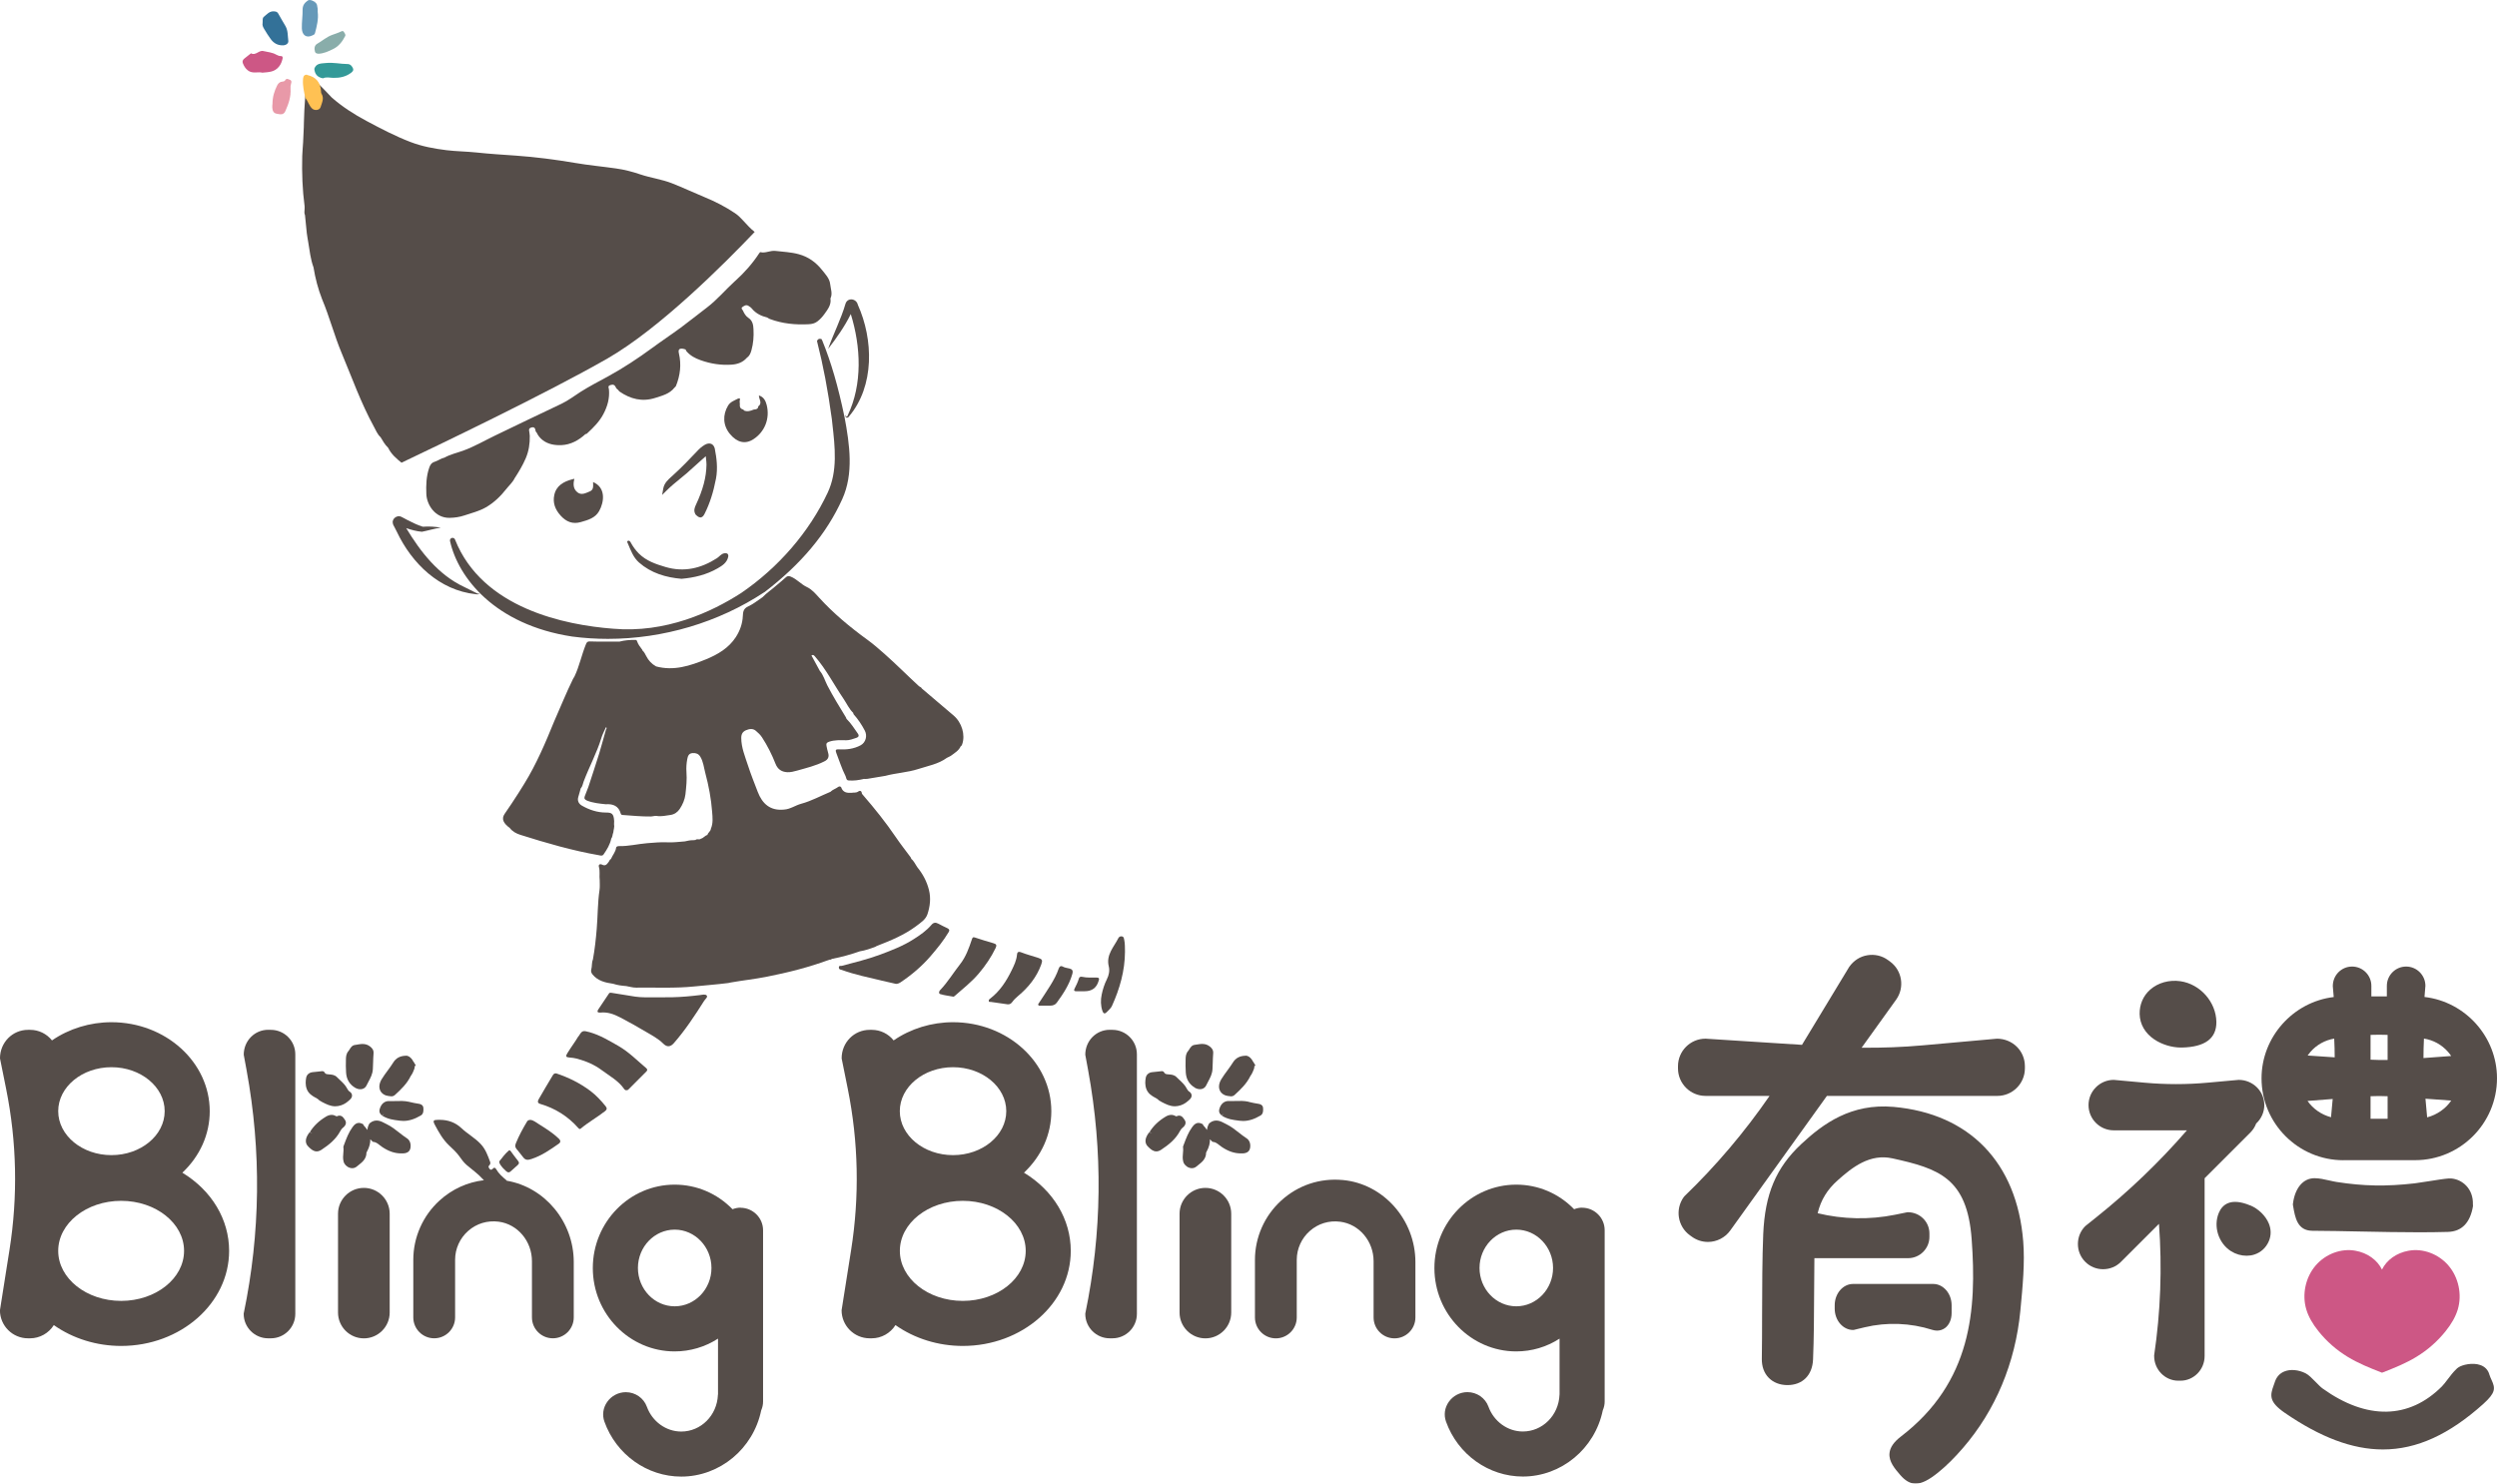 <?xml version="1.0" encoding="UTF-8"?><svg xmlns="http://www.w3.org/2000/svg" viewBox="0 0 461.1 274"><defs><style>.cls-1{fill:#004d7e;}.cls-2{fill:#00807e;}.cls-3{fill:#ffb128;}.cls-4{fill:#6b9995;}.cls-5{fill:#c02d67;}.cls-6{fill:#e28092;}.cls-7{fill:#4080a7;}.cls-8{fill:#2b201c;}.cls-9{isolation:isolate;}.cls-10{mix-blend-mode:multiply;opacity:.8;}</style></defs><g class="cls-9"><g id="_圖層_2"><g id="_圖層_1-2"><g class="cls-10"><g><path class="cls-8" d="M67.19,219.39c-2.63,0-4.77,2.14-4.77,4.77v18.25c0,2.63,2.14,4.77,4.77,4.77s4.77-2.14,4.77-4.77v-18.25c0-2.63-2.14-4.77-4.77-4.77Z"/><path class="cls-8" d="M50.03,190.19h-.51c-2.49,0-4.51,2.03-4.51,4.61l.53,2.88c2.74,14.92,2.56,30.02-.53,44.88,0,.03-.01,.07-.01,.1,0,2.49,2.03,4.51,4.51,4.51h.51c2.49,0,4.51-2.03,4.51-4.51v-47.95c0-2.49-2.03-4.51-4.51-4.51Z"/><path class="cls-8" d="M93.58,218.08c-.03-.06-.07-.12-.15-.18-.67-.57-1.34-1.15-1.78-1.93-.18-.32-.39-.41-.65-.12-.19,.22-.41,.26-.56,.06-.14-.17-.36-.43-.09-.68,.21-.19,.23-.44,.16-.64-.43-1.17-.84-2.34-1.74-3.3-1.07-1.14-2.45-1.88-3.58-2.95-1.08-1.02-2.43-1.51-3.94-1.52-.12,0-.23,0-.35,0-.89,0-1.01,.16-.59,.94,.72,1.36,1.47,2.7,2.61,3.78,.66,.62,1.33,1.23,1.87,1.97,.41,.58,.84,1.18,1.37,1.64,1,.86,2.08,1.61,2.97,2.59,.07,.08,.16,.15,.23,.23-3.03,.36-5.87,1.64-8.19,3.75-3.08,2.8-4.85,6.79-4.85,10.95v10.64c0,2.13,1.73,3.86,3.86,3.86s3.86-1.73,3.86-3.86v-10.64c0-2.04,.88-3.98,2.41-5.33,1.55-1.37,3.55-1.97,5.62-1.71,3.51,.45,6.16,3.59,6.16,7.3v10.38c0,2.13,1.73,3.86,3.86,3.86s3.86-1.73,3.86-3.86v-10.23c0-7.43-5.35-13.82-12.36-15.01Z"/><path class="cls-8" d="M136.75,223.04c-.5,0-.99,.1-1.48,.29-2.86-2.93-6.64-4.54-10.69-4.54-8.33,0-15.11,6.91-15.11,15.4s6.78,15.4,15.11,15.4c2.85,0,5.6-.81,8.01-2.36v10.27s-.01,.07-.02,.11c-.15,3.8-3.13,6.78-6.77,6.78-2.81,0-5.36-1.85-6.35-4.59-.58-1.6-2.14-2.68-3.88-2.68-1.37,0-2.65,.67-3.44,1.79-.77,1.09-.96,2.43-.51,3.67,2.17,6.06,7.87,10.13,14.18,10.13,7.1,0,13.3-5.14,14.76-12.22,.23-.53,.35-1.08,.35-1.64v-31.63c0-2.29-1.87-4.16-4.16-4.16Zm-12.16,18.22c-3.74,0-6.79-3.18-6.79-7.08s3.05-7.08,6.79-7.08,6.79,3.18,6.79,7.08-3.05,7.08-6.79,7.08Z"/><path class="cls-8" d="M33.68,216.58c3.26-3.08,5.05-7.08,5.05-11.35,0-9.07-8.14-16.44-18.15-16.44-3.95,0-7.83,1.19-10.98,3.36-.98-1.23-2.45-1.95-4.03-1.95h-.4c-2.85,0-5.18,2.32-5.17,5.28l1.13,5.6c1.98,9.85,2.19,19.87,.62,29.78l-1.76,11.13c0,2.85,2.32,5.18,5.18,5.18h.4c1.77,0,3.43-.94,4.37-2.44,3.53,2.49,7.92,3.85,12.43,3.85,11,0,19.94-7.88,19.94-17.56,0-5.8-3.21-11.15-8.64-14.44Zm-13.1-19.48c5.42,0,9.83,3.64,9.83,8.12s-4.41,8.12-9.83,8.12-9.83-3.64-9.83-8.12,4.41-8.12,9.83-8.12Zm1.79,43.16c-6.41,0-11.62-4.15-11.62-9.24s5.21-9.24,11.62-9.24,11.62,4.15,11.62,9.24-5.21,9.24-11.62,9.24Z"/><path class="cls-8" d="M222.59,219.39c-2.63,0-4.77,2.14-4.77,4.77v18.25c0,2.63,2.14,4.77,4.77,4.77s4.77-2.14,4.77-4.77v-18.25c0-2.63-2.14-4.77-4.77-4.77Z"/><path class="cls-8" d="M205.43,190.19h-.51c-2.49,0-4.51,2.03-4.51,4.61l.53,2.88c2.74,14.92,2.56,30.02-.52,44.88,0,.03-.01,.07-.01,.1,0,2.49,2.03,4.51,4.51,4.51h.51c2.49,0,4.51-2.03,4.51-4.51v-47.95c0-2.49-2.03-4.51-4.51-4.51Z"/><path class="cls-8" d="M247.97,217.94c-4.22-.4-8.26,.95-11.38,3.79-3.08,2.8-4.85,6.79-4.85,10.95v10.64c0,2.13,1.73,3.86,3.86,3.86s3.86-1.73,3.86-3.86v-10.64c0-2.04,.88-3.98,2.41-5.33,1.55-1.37,3.54-1.98,5.62-1.71,3.51,.45,6.16,3.59,6.16,7.3v10.38c0,2.13,1.73,3.86,3.86,3.86s3.86-1.73,3.86-3.86v-10.23c0-7.79-5.88-14.45-13.38-15.15Z"/><path class="cls-8" d="M292.16,223.04c-.5,0-1,.1-1.48,.29-2.86-2.93-6.64-4.54-10.69-4.54-8.33,0-15.11,6.91-15.11,15.4s6.78,15.4,15.11,15.4c2.85,0,5.6-.81,8-2.36v10.27s-.01,.07-.01,.1c-.15,3.8-3.13,6.78-6.77,6.78-2.81,0-5.36-1.85-6.35-4.59-.58-1.6-2.14-2.68-3.88-2.68-1.37,0-2.65,.67-3.44,1.79-.77,1.09-.96,2.43-.51,3.67,2.17,6.06,7.87,10.13,14.18,10.13,7.1,0,13.3-5.14,14.76-12.22,.23-.53,.35-1.08,.35-1.64v-31.63c0-2.29-1.87-4.16-4.16-4.16Zm-12.16,18.22c-3.74,0-6.79-3.18-6.79-7.08s3.05-7.08,6.79-7.08,6.79,3.18,6.79,7.08-3.05,7.08-6.79,7.08Z"/><path class="cls-8" d="M189.09,216.58c3.26-3.08,5.05-7.08,5.05-11.35,0-9.07-8.14-16.44-18.15-16.44-3.95,0-7.83,1.19-10.97,3.36-.98-1.23-2.45-1.95-4.03-1.95h-.4c-2.85,0-5.18,2.32-5.17,5.28l1.13,5.6c1.98,9.84,2.19,19.87,.62,29.78l-1.76,11.13c0,2.85,2.32,5.18,5.18,5.18h.4c1.77,0,3.43-.94,4.37-2.44,3.53,2.49,7.92,3.85,12.43,3.85,11,0,19.94-7.88,19.94-17.56,0-5.8-3.21-11.15-8.64-14.44Zm-13.1-19.48c5.42,0,9.83,3.64,9.83,8.12s-4.41,8.12-9.83,8.12-9.83-3.64-9.83-8.12,4.41-8.12,9.83-8.12Zm1.8,43.16c-6.41,0-11.62-4.15-11.62-9.24s5.21-9.24,11.62-9.24,11.62,4.15,11.62,9.24-5.21,9.24-11.62,9.24Z"/><path class="cls-8" d="M368.75,191.84s-.04,0-.06,0l-13.6,1.22c-3.68,.33-7.48,.48-11.32,.44l6.37-8.87c1.63-2.27,1.11-5.44-1.16-7.07l-.36-.26c-1.09-.79-2.44-1.1-3.77-.88-1.36,.22-2.52,.96-3.37,2.15l-8.72,14.4-17.81-1.14c-2.81,0-5.09,2.28-5.09,5.09v.39c0,2.81,2.28,5.09,5.09,5.09h11.82c-4.61,6.69-9.87,12.89-15.68,18.49l-.17,.2c-1.63,2.27-1.11,5.44,1.16,7.07l.36,.26c.87,.62,1.89,.95,2.95,.95,1.63,0,3.17-.79,4.12-2.11l17.85-24.86h31.47c2.81,0,5.09-2.28,5.09-5.09v-.39c0-2.85-2.28-5.09-5.19-5.09Z"/><path class="cls-8" d="M356.82,245.61c.3,.09,.59,.14,.88,.14,.53,0,1.03-.16,1.46-.47,.78-.57,1.23-1.59,1.23-2.79v-1.42c0-2.17-1.53-3.94-3.4-3.94h-14.79c-1.88,0-3.4,1.77-3.4,3.94v.62c0,2.17,1.53,3.94,3.4,3.94,.04,0,.08,0,.12-.01l1.99-.48c4.13-.99,8.46-.82,12.53,.47Z"/><path class="cls-8" d="M349.67,204.43c-7.81-.69-13.01,3.09-17.06,6.88-4.66,4.37-6.69,9.19-7.01,16.64-.18,4.31-.2,9.79-.21,15.09,0,2.8-.01,5.52-.05,7.92-.02,1.42,.42,2.64,1.28,3.51,.84,.86,2.05,1.33,3.4,1.34h.05c2.79,0,4.6-1.81,4.73-4.72,.16-3.76,.18-8.17,.2-12.43,0-2.14,.02-4.27,.05-6.29h17.3c2.17,0,3.94-1.77,3.94-3.94v-.62c0-2.17-1.76-3.93-4.02-3.93h-.02l-2.36,.48c-4.67,.94-9.58,.84-14.24-.29,.6-2.45,1.75-4.34,3.69-6.07,2.73-2.45,5.98-4.98,10.13-4.06,8.53,1.88,13.8,3.61,14.62,14.92,.95,13,.02,26.41-13.05,36.44-1.32,1.01-2.02,2.02-2.12,3.08-.16,1.55,.98,2.87,1.98,4.03,.92,1.06,1.82,1.6,2.84,1.6,1.15,0,2.47-.68,4.18-2.07,1.49-1.2,3.02-2.72,4.57-4.52,6.01-6.96,9.67-15.72,10.59-25.32,.44-4.57,.85-8.9,.53-12.85-1.17-14.52-9.9-23.57-23.94-24.82Z"/><path class="cls-8" d="M456.66,222.75c.02-.12,0-.22-.01-.28,.11-2.94-1.99-4.68-4.03-4.82h-.24s-.22,0-.22,0c-.69,.04-2.27,.29-3.79,.53-1.01,.16-1.96,.31-2.48,.37-5.27,.6-9.43,.52-14.38-.25-.41-.06-.86-.17-1.33-.27-.92-.21-1.88-.43-2.77-.43h-.01c-2.07,0-3.59,1.77-3.97,4.64-.02,.11-.03,.22-.01,.33l.03,.16c.36,2.14,.78,4.56,3.54,4.58,2.94,.01,6.05,.08,9.07,.14,3.52,.07,7.12,.14,10.65,.14,1.8,0,3.58-.02,5.32-.07,2.56-.07,4.12-1.68,4.64-4.77Zm-32.74-.31h0s0,0,0,0h0Z"/><path class="cls-8" d="M416.62,207.51c.96-.89,1.51-2.12,1.51-3.41,0-2.57-2.1-4.66-4.73-4.66h0l-5.75,.52c-3.85,.35-7.76,.35-11.62,0l-5.7-.52c-2.57,0-4.66,2.09-4.66,4.66s2.09,4.66,4.66,4.66h13.51c-5.08,5.85-10.71,11.25-16.75,16.07l-2.02,1.62c-.88,.88-1.36,2.05-1.36,3.3s.48,2.42,1.36,3.3c.88,.88,2.05,1.36,3.29,1.36s2.42-.48,3.3-1.36l7.02-7.02c.6,8.11,.3,16.27-.89,24.29,0,.02,0,.09,0,.12,0,2.51,2,4.56,4.46,4.56h.4c2.46,0,4.46-2.05,4.46-4.56v-32.83l8.47-8.47c.45-.45,.8-.99,1.04-1.62Z"/><path class="cls-8" d="M397.85,191.99c1.39,.93,3.21,1.48,4.9,1.48,.05,0,.11,0,.16,0,4.28-.09,6.42-1.69,6.37-4.76-.07-3.67-2.99-6.96-6.64-7.49-2.06-.3-4.15,.28-5.59,1.56-1.28,1.13-1.97,2.73-1.94,4.5,.04,1.89,1.01,3.56,2.75,4.72Z"/><path class="cls-8" d="M415.53,222.63c-3.68-1.53-5.18-.1-5.8,1.37-1.05,2.52-.06,5.63,2.27,7.09,.87,.55,1.88,.83,2.86,.83,.49,0,.97-.07,1.43-.22,1.22-.39,2.18-1.28,2.69-2.5,.43-1.04,.43-2.16-.02-3.24-.58-1.41-1.92-2.72-3.42-3.34Z"/><path class="cls-8" d="M432.75,214.27h13.22c8.34,0,15.13-6.79,15.13-15.13,0-7.65-5.84-14.14-13.39-15.01l.17-2.06c0-1.96-1.6-3.56-3.56-3.56s-3.56,1.6-3.56,3.56v1.95h-2.86v-1.95c0-1.96-1.6-3.56-3.56-3.56-.95,0-1.84,.37-2.52,1.05-.67,.68-1.04,1.58-1.04,2.58l.17,2c-7.51,.9-13.33,7.39-13.33,15.01,0,8.34,6.78,15.13,15.12,15.13Zm15.45-7.92l-.31-3.43,4.76,.34c-1.03,1.51-2.63,2.62-4.44,3.1Zm-.6-14.54c1.72,.27,3.28,1.12,4.44,2.44,.21,.24,.41,.5,.6,.78l-5.12,.38c0-1.16,.03-2.35,.09-3.6Zm-9.85-.68c1.04-.04,2.1-.04,3.15,0v4.64c-1.05,.01-2.1,0-3.15-.06v-4.58Zm0,11.33c1.05-.05,2.11-.05,3.15,0v4.16h-3.15v-4.15Zm-11.08-8.21c1.14-1.3,2.68-2.15,4.37-2.43,.06,1.23,.09,2.37,.09,3.46l-5-.34c.17-.24,.35-.47,.54-.69Zm4.09,8.72l-.31,3.37c-1.78-.48-3.31-1.54-4.34-3.01l4.64-.36Z"/><path class="cls-8" d="M459.66,253.76c-.25-.79-.81-1.36-1.63-1.65-1.46-.52-3.34-.03-3.99,.39-.09,.06-.18,.12-.26,.18h-.02s0,.01,0,.01c-.09,.07-.16,.14-.21,.21-.57,.54-1.07,1.21-1.56,1.85-.38,.5-.73,.97-1.07,1.31-6.06,6.08-13.88,6.22-22.01,.39-.37-.26-.83-.74-1.28-1.2-.67-.68-1.3-1.33-1.88-1.62-1.32-.66-2.82-.79-3.93-.33-.83,.34-1.42,.99-1.72,1.87-.07,.22-.15,.43-.22,.63-.7,1.91-.94,3.09,2.05,5.15,6.54,4.49,12.44,6.75,18.1,6.75,6.29,0,12.28-2.79,18.52-8.39,2.31-2.08,2.26-2.9,1.56-4.41-.15-.33-.32-.69-.46-1.14Z"/><path class="cls-8" d="M58.2,202.68c.3,.17,.59,.34,.77,.55l.53,.31c.74,.38,1.5,.78,2.41,.78,.34,0,.7-.06,1.1-.19,.71-.24,1.15-.62,1.62-1.05,.28-.26,.41-.54,.37-.83-.02-.2-.13-.48-.52-.7-.06-.04-.25-.25-.35-.46-.34-.68-.86-1.16-1.36-1.63-.18-.17-.36-.34-.53-.51-.43-.45-.99-.49-1.44-.52-.52-.04-.71-.07-.85-.34-.06-.11-.24-.35-.65-.24l-.44,.05c-.36,.04-.71,.08-1.07,.11-.66,.05-1.14,.44-1.25,1.03-.1,.55-.18,1.28,.1,2.07,.32,.87,1.01,1.27,1.57,1.59Z"/><path class="cls-8" d="M66.02,192.92c-.15,.03-.3,.05-.45,.07-.55,.06-.82,.5-1.01,.82-.06,.1-.12,.19-.18,.27-.47,.5-.49,1.13-.5,1.55-.03,.86-.02,1.7,.03,2.48,.08,1.24,.64,2.17,1.66,2.78,.31,.18,.64,.28,.95,.28,.15,0,.29-.02,.43-.06,.33-.1,.59-.33,.74-.65,.11-.24,.23-.47,.36-.7,.37-.69,.75-1.4,.8-2.28,.02-.42,.04-.84,.05-1.26,.02-.56,.03-1.11,.08-1.67,.05-.65-.29-.99-.61-1.25-.79-.64-1.65-.5-2.34-.39Z"/><path class="cls-8" d="M71.82,202.42l.11,.02c.09,.02,.2,.04,.33,.04,.21,0,.46-.05,.69-.27,1.03-.95,2.19-2.02,2.89-3.47,.33-.44,.51-.91,.67-1.33,.06-.17,.08-.35,.07-.53l.22-.06-.34-.59s-.06-.11-.12-.16c-.07-.13-.14-.25-.21-.36-.34-.48-.76-.76-1.16-.73-1.08,.02-1.84,.43-2.34,1.24-.31,.5-.66,.97-1.02,1.47-.38,.52-.78,1.05-1.13,1.63-.46,.76-.55,1.52-.25,2.12,.27,.55,.84,.91,1.6,1Z"/><path class="cls-8" d="M75.11,210.21c-.47-.31-.91-.65-1.38-1.02-.71-.56-1.43-1.13-2.29-1.55-.11-.05-.22-.11-.33-.17-.73-.39-1.73-.92-2.81-.05l-.13,.16c-.2,.38-.31,.75-.35,1.11-.18-.29-.39-.57-.66-.84l-.11-.23-.15-.07c-.99-.5-1.55,.27-1.82,.64-.7,.96-1.1,2.04-1.49,3.08l-.19,.51,.02,.13c.04,.32,.01,.66-.02,1.01-.05,.52-.1,1.05,.05,1.62,.14,.52,.59,.97,1.15,1.14,.15,.05,.3,.07,.45,.07,.3,0,.58-.1,.81-.29,.12-.1,.24-.19,.36-.29,.65-.51,1.46-1.14,1.45-2.3,0-.03,.05-.09,.11-.21,.43-.79,.62-1.54,.6-2.25,.1,.12,.22,.24,.35,.36l.12,.11,.16,.02c.41,.05,.73,.3,1.1,.59,.16,.13,.33,.26,.5,.37,1.19,.79,2.3,1.16,3.48,1.16,.11,0,.22,0,.34,0,.3-.02,1.2-.07,1.36-.99,.14-.79-.11-1.46-.67-1.82Z"/><path class="cls-8" d="M63.37,208.25c.8-.67,.46-1.27,.28-1.5-.03-.04-.06-.08-.09-.12-.14-.21-.56-.86-1.36-.46-.02,0-.04,.02-.17-.05-.39-.22-1.02-.38-1.82,.1-1.3,.78-2.25,1.68-2.98,2.84l.43,.27-.48-.22c-.11,.14-.27,.34-.4,.58-.17,.33-.69,1.33,.23,2.15l.14,.13c.3,.28,.74,.68,1.33,.68,.27,0,.57-.09,.9-.31,1.31-.87,2.64-1.89,3.47-3.46,.15-.28,.29-.46,.51-.64Z"/><path class="cls-8" d="M70.67,206.11c1.02,.6,2,.72,2.96,.84l.24,.03c.21,.03,.42,.04,.63,.04,1.03,0,2.07-.33,3.22-1.01,.48-.29,.48-.85,.47-1.18v-.11c0-.35-.15-.78-.94-.88-.52-.07-1.05-.19-1.56-.31l-.17-.04c-.84-.19-1.65-.16-2.43-.14-.4,.01-.79,.03-1.19,.01-.86-.05-1.5,.49-1.78,1.46-.21,.71,.27,1.08,.43,1.21l.38-.35-.33,.39,.08,.06Z"/><path class="cls-8" d="M213.24,202.68c.3,.17,.59,.34,.77,.55l.53,.31c.74,.38,1.5,.78,2.41,.78,.34,0,.7-.06,1.1-.19,.71-.24,1.15-.62,1.62-1.05,.28-.26,.41-.54,.37-.83-.02-.2-.13-.48-.52-.7-.06-.04-.25-.25-.35-.46-.34-.68-.86-1.16-1.36-1.63-.18-.17-.36-.34-.53-.51-.43-.45-.99-.49-1.44-.52-.52-.04-.71-.07-.85-.34-.06-.11-.24-.35-.65-.24l-.44,.05c-.36,.04-.71,.08-1.07,.11-.66,.05-1.14,.44-1.25,1.03-.1,.55-.18,1.28,.1,2.07,.32,.87,1.01,1.27,1.57,1.59Z"/><path class="cls-8" d="M220.62,200.88c.31,.18,.64,.28,.95,.28,.15,0,.29-.02,.43-.06,.33-.1,.59-.33,.74-.65,.11-.24,.23-.47,.36-.7,.37-.69,.75-1.4,.8-2.28,.02-.42,.04-.84,.05-1.26,.02-.56,.03-1.11,.08-1.67,.05-.65-.29-.99-.61-1.25-.79-.64-1.65-.5-2.34-.39-.15,.03-.3,.05-.45,.07-.55,.06-.82,.5-1.01,.82-.06,.1-.12,.19-.18,.27-.47,.5-.49,1.13-.5,1.55-.03,.86-.02,1.7,.03,2.48,.08,1.24,.64,2.17,1.66,2.78Z"/><path class="cls-8" d="M226.87,202.42l.11,.02c.09,.02,.2,.04,.33,.04,.21,0,.46-.05,.69-.27,1.03-.95,2.19-2.02,2.89-3.47,.33-.44,.51-.91,.67-1.33,.06-.17,.08-.35,.07-.53l.22-.06-.34-.59s-.06-.11-.12-.16c-.07-.13-.14-.25-.21-.36-.34-.48-.75-.76-1.16-.73-1.08,.02-1.84,.43-2.34,1.24-.31,.5-.66,.97-1.02,1.47-.38,.52-.78,1.05-1.13,1.63-.46,.76-.55,1.52-.25,2.12,.27,.55,.84,.91,1.6,1Z"/><path class="cls-8" d="M230.16,210.21c-.47-.31-.91-.65-1.38-1.02-.71-.56-1.43-1.13-2.29-1.55-.11-.05-.22-.11-.33-.17-.73-.39-1.73-.92-2.81-.05l-.13,.16c-.2,.38-.31,.75-.35,1.11-.18-.29-.39-.57-.66-.84l-.11-.23-.15-.07c-.99-.5-1.55,.27-1.82,.64-.7,.96-1.1,2.04-1.49,3.08l-.19,.51,.02,.13c.04,.32,.01,.66-.02,1.01-.05,.52-.1,1.05,.05,1.62,.14,.52,.59,.97,1.15,1.14,.15,.05,.3,.07,.45,.07,.3,0,.58-.1,.81-.29,.12-.1,.24-.19,.36-.29,.65-.51,1.46-1.14,1.45-2.3,0-.03,.05-.09,.11-.21,.43-.79,.62-1.54,.6-2.25,.1,.12,.22,.24,.35,.36l.12,.11,.16,.02c.41,.05,.73,.3,1.1,.59,.16,.13,.33,.26,.5,.37,1.19,.79,2.3,1.16,3.48,1.16,.11,0,.22,0,.34,0,.3-.02,1.2-.07,1.36-.99,.14-.79-.11-1.46-.67-1.82Z"/><path class="cls-8" d="M218.42,208.25c.8-.67,.46-1.27,.28-1.5-.03-.04-.06-.08-.09-.12-.14-.21-.57-.86-1.36-.46-.02,0-.04,.02-.17-.05-.39-.22-1.02-.38-1.82,.1-1.3,.78-2.25,1.68-2.98,2.84l.43,.27-.48-.22c-.11,.14-.27,.34-.4,.58-.17,.33-.69,1.33,.23,2.15l.14,.13c.3,.28,.74,.68,1.33,.68,.27,0,.57-.09,.9-.31,1.31-.87,2.64-1.89,3.47-3.46,.15-.28,.29-.46,.51-.64Z"/><path class="cls-8" d="M230.57,203.48c-.84-.19-1.65-.16-2.43-.14-.4,.01-.79,.03-1.19,.01-.85-.05-1.5,.49-1.78,1.46-.21,.71,.27,1.08,.43,1.21l.38-.35-.33,.39,.08,.06c1.02,.6,2,.72,2.96,.84l.24,.03c.21,.03,.42,.04,.63,.04,1.03,0,2.07-.33,3.22-1.01,.48-.29,.48-.85,.47-1.18v-.11c0-.35-.15-.78-.94-.88-.52-.07-1.05-.19-1.56-.31l-.17-.04Z"/><path class="cls-5" d="M444.79,230.99c-2.26,.41-4.06,1.71-4.93,3.49-.87-1.78-2.67-3.09-4.93-3.49-2.61-.47-5.46,.59-7.29,2.7-1.91,2.2-2.59,5.42-1.74,8.2,.4,1.3,1.13,2.6,2.25,3.99,1.5,1.87,3.3,3.45,5.35,4.7,2.02,1.23,4.04,2.03,6.18,2.87l.19,.07,.19-.07c2.14-.84,4.16-1.64,6.18-2.87,2.05-1.25,3.85-2.83,5.35-4.7,1.12-1.39,1.85-2.69,2.25-3.99,.85-2.78,.17-6-1.74-8.2-1.83-2.11-4.69-3.17-7.29-2.7Z"/><path class="cls-8" d="M114.46,187.87c1.64,.85,3.26,1.77,4.85,2.71,1.1,.65,2.25,1.25,3.17,2.17q1,1,1.95-.09c2.12-2.42,3.88-5.11,5.6-7.82,.2-.32,.71-.68,.48-.97-.24-.31-.84-.14-1.26-.09-1.7,.21-3.4,.36-5.11,.4-1.71,.04-3.42,0-5.13,.01-1.16,0-2.29-.2-3.42-.4-.9-.16-1.81-.29-2.74-.44-.12,.03-.27-.06-.4,.14-.64,.98-1.3,1.94-1.95,2.91-.32,.48-.14,.66,.4,.61,1.29-.13,2.46,.29,3.56,.87Z"/><path class="cls-8" d="M162.77,181.1c.89,.21,1.78,.41,2.67,.61,.35,0,.63-.13,.91-.32,2.04-1.37,3.9-2.95,5.5-4.81,1.21-1.41,2.39-2.85,3.34-4.45,.21-.35,.08-.54-.24-.7-.56-.27-1.12-.53-1.66-.83-.49-.26-.89-.26-1.28,.2-.93,1.1-2.13,1.92-3.33,2.68-1.91,1.22-4.03,2.04-6.15,2.83-2.31,.86-4.71,1.43-7.08,2.07-.19,.05-.58-.12-.54,.35,.03,.36,.32,.33,.55,.41,2.38,.87,4.87,1.37,7.33,1.96Z"/><path class="cls-8" d="M106.84,191.34c-.3,.52-.64,1-.97,1.5-.39,.57-.77,1.13-1.13,1.72-.33,.55-.22,.7,.4,.75,.48,.04,.96,.09,1.43,.22,1.64,.45,3.18,1.09,4.57,2.13,1.43,1.07,3.04,1.92,4.1,3.44,.11,.15,.24,.29,.46,.25,.13,0,.23-.02,.32-.11,1.12-1.13,2.25-2.25,3.37-3.38,.16-.17,.19-.38-.05-.58-1.67-1.41-3.2-2.98-5.12-4.09-1.73-.99-3.43-2.02-5.36-2.56-1.21-.34-1.39-.32-1.99,.74Z"/><path class="cls-8" d="M111.84,204.31c-.84-1.04-1.75-2.02-2.82-2.83-1.91-1.43-4.02-2.48-6.28-3.23h.01c-.3-.06-.51,.08-.65,.31-.88,1.47-1.76,2.94-2.61,4.43-.19,.33-.3,.72,.24,.88,2.78,.81,5.14,2.29,7.06,4.46,.17,.19,.29,.24,.44,.12,1.42-1.2,3.06-2.1,4.52-3.25,.33-.26,.38-.53,.09-.89Z"/><path class="cls-8" d="M173.63,182.82c-.24,.26-.35,.67,.01,.78,.74,.23,1.52,.31,2.38,.47,.09,.03,.22-.07,.34-.18,1.49-1.31,3.06-2.54,4.36-4.07,1.24-1.46,2.31-3.02,3.14-4.75,.24-.51,.13-.72-.42-.87-1.14-.31-2.27-.69-3.4-1.05-.37-.12-.45-.03-.58,.37-.54,1.6-1.1,3.2-2.17,4.56-1.23,1.57-2.27,3.29-3.65,4.75Z"/><path class="cls-8" d="M182.58,184.86c.03,.26,.24,.16,.38,.18,1.04,.15,2.09,.3,3.13,.45,.39,.02,.62-.13,.86-.46,.29-.41,.68-.77,1.07-1.1,1.89-1.58,3.4-3.44,4.25-5.78,.3-.82,.2-1-.59-1.26-1.04-.34-2.11-.61-3.12-1.01-.57-.22-.73,.04-.76,.45-.09,1.03-.53,1.94-.97,2.84-.98,2.02-2.18,3.89-4.01,5.28-.13,.1-.26,.21-.23,.4Z"/><path class="cls-8" d="M98.18,214.04c1.86-.61,3.43-1.71,5-2.81,.39-.27,.36-.6,.02-.93-1.08-1.04-2.35-1.84-3.61-2.63-.56-.35-1.08-.78-1.63-.84q-.46,.01-.62,.28c-.78,1.3-1.5,2.62-2.07,4.02-.15,.37-.19,.69,.08,1.03,.39,.51,.84,.99,1.21,1.51,.47,.67,.96,.59,1.63,.37Z"/><path class="cls-8" d="M204.39,186.91c.32-.36,.73-.65,.94-1.11,1.44-3.18,2.39-6.48,2.41-10.01-.02-.74,.02-1.48-.14-2.22-.06-.25-.06-.52-.34-.61-.29-.09-.58,0-.73,.28-.83,1.66-2.32,3.09-1.78,5.25,.19,.78,.03,1.61-.35,2.36-.45,.9-.76,1.87-.96,2.84-.21,.98-.2,2.04,.14,3.03,.15,.44,.41,.63,.8,.19Z"/><path class="cls-8" d="M135.77,51.87c-1.78,1.61-3.31,3.47-5.23,4.93-1.61,1.22-3.18,2.49-4.8,3.69-1.75,1.29-3.57,2.49-5.32,3.78-2.6,1.91-5.29,3.68-8.13,5.24-1.7,.93-3.44,1.82-5.08,2.86-1.17,.75-2.28,1.61-3.55,2.21-4.1,1.94-8.18,3.9-12.26,5.87-1.95,.94-3.83,2.04-5.87,2.78-1.15,.42-2.36,.67-3.44,1.28-.65,.15-1.2,.57-1.82,.77-.6,.19-.83,.57-1.02,1.13-.54,1.59-.59,3.22-.52,4.85,.08,1.95,1.6,4.43,4.31,4.38,.94-.02,1.83-.15,2.7-.44,1.35-.45,2.75-.79,4-1.51,1.48-.86,2.68-2.02,3.73-3.35,.52-.67,1.18-1.23,1.56-2.01,.77-1.18,1.49-2.38,2.05-3.68,.57-1.33,.78-2.72,.75-4.15,0-.34-.1-.68-.13-1.02-.04-.42,.31-.5,.58-.56,.22-.04,.48,.03,.56,.37,.05,.2,.05,.46,.26,.6,.25,.55,.62,1.01,1.09,1.38,1.03,.81,2.31,.99,3.5,.94,1.69-.08,3.17-.88,4.43-2.05,.19,.03,.29-.11,.41-.22,1.11-1.03,2.17-2.1,2.89-3.46,.76-1.43,1.18-2.93,1.03-4.56-.03-.33-.29-.61,.26-.8,.5-.17,.8-.05,.99,.38,.1,.23,.25,.38,.44,.51,.09,.1,.16,.23,.27,.31,2.01,1.38,4.18,1.94,6.58,1.17,1.3-.42,2.66-.74,3.56-1.9,.09-.1,.22-.18,.27-.3,.79-1.95,1.03-3.95,.55-6.01-.16-.7,.02-.97,.75-.87,.18,.02,.35,.1,.52,.15-.02,.16,.08,.25,.17,.36,.69,.79,1.57,1.25,2.53,1.59,1.89,.68,3.84,.98,5.83,.83,1.04-.08,2-.42,2.73-1.25,.48-.33,.69-.8,.85-1.36,.36-1.28,.46-2.59,.39-3.9-.04-.82-.15-1.61-.96-2.14-.45-.3-.76-.8-.98-1.31-.09-.2-.46-.45-.09-.69,.31-.21,.66-.46,1.07-.22,.23,.14,.48,.3,.65,.51,.75,.92,1.75,1.39,2.86,1.67,.15,.09,.3,.2,.46,.26,2.32,.87,4.73,1.1,7.18,.97,.55-.03,1.1-.13,1.6-.51,.53-.4,.95-.88,1.32-1.39,.6-.85,1.29-1.69,1.1-2.86,.43-.89,.04-1.78-.05-2.65-.11-1.04-.86-1.79-1.48-2.58-1.13-1.43-2.52-2.45-4.32-2.94-1.42-.39-2.85-.44-4.29-.61-1-.12-1.84,.47-2.79,.23-.06-.02-.18,.13-.24,.22-1.23,1.88-2.7,3.54-4.37,5.05Z"/><path class="cls-8" d="M157.11,58.01c1.87,6.04,2.19,12.94-.58,18.73-.06,.16-.07,.23-.22,.21-.13,0-.1-.23-.16-.38,.03,.15-.13,.36,.1,.52,.18,.15,.47-.04,.55-.21,4.72-5.6,4.49-14.19,1.61-20.59-.27-1.2-1.91-1.38-2.28-.19-.82,2.84-2.2,5.46-3.21,8.34,1.55-2.01,3.05-4.12,4.19-6.44Z"/><path class="cls-8" d="M197.37,178.85c-.35-.09-.74-.13-1.05-.3-.45-.25-.65-.07-.81,.31h0c-.37,1.11-.93,2.13-1.54,3.12-.67,1.09-1.39,2.15-2.09,3.22-.09,.14-.23,.25-.14,.43,.09,.18,.29,.1,.44,.1,.59,0,1.17,0,1.76,0,.49,0,.92-.15,1.21-.55,1.18-1.63,2.3-3.31,2.86-5.28,.18-.65,.02-.9-.63-1.06Z"/><path class="cls-8" d="M202.86,181.16s.02-.04,.03-.06c.15-.39,.03-.56-.4-.56-.88,0-1.76,.06-2.64-.13-.26-.06-.53-.02-.62,.3-.19,.68-.51,1.29-.82,1.92-.14,.29-.05,.44,.28,.44,.54,0,1.07,0,1.61,0q2.02,0,2.57-1.91Z"/><path class="cls-8" d="M88.63,109.57c-.22,.2-.49,.05-.71-.07-.44-.23-1.76-.89-2.21-1.1-4.75-2.22-8.03-6.45-10.7-10.86,.94,.32,1.93,.59,2.9,.67,1.14-.21,2.28-.6,3.49-.75-1.09-.21-2.21-.26-3.33-.18-.99-.31-1.92-.77-2.86-1.25-.36-.17-.75-.44-1.16-.61-.75-.34-1.73,.42-1.51,1.24,.08,.35,.16,.4,.26,.61,.05,.1,.42,.81,.47,.92,2.79,5.89,7.86,10.83,14.56,11.55,.25,.05,.66,.1,.8-.18Z"/><path class="cls-8" d="M93.93,212.52c-.66,.56-1.16,1.26-1.7,1.93-.05,.06-.02,.18-.02,.23,.01,.42,1.27,1.81,1.64,1.84,.15,.01,.27-.03,.39-.13,.45-.4,.9-.81,1.35-1.21,.27-.24,.34-.45,.08-.77-.47-.58-.9-1.18-1.34-1.78-.12-.17-.27-.23-.41-.11Z"/><path class="cls-8" d="M105.67,88.52c-1.59,.42-2.96,1.18-3.32,2.92-.29,1.41,.14,2.62,1.15,3.76,1.08,1.2,2.27,1.65,3.76,1.22,1.3-.37,2.65-.73,3.38-2.03,.96-1.71,1.26-4.35-1.12-5.36,0,.65,.17,1.42-.61,1.73-.71,.29-1.52,.76-2.26,.18-.8-.62-.84-1.52-.58-2.51-.18,.04-.29,.07-.4,.09Z"/><path class="cls-8" d="M155.95,77.03c-1.17-5.65-2.48-10.15-4.11-14.14l-.14-.27-.22-.04c-.17-.03-.36,.03-.47,.16l-.15,.24,.05,.19c1.09,4.26,1.98,8.92,2.7,14.23l.09,.84c.49,4.32,1.01,8.79-.87,12.77-3.38,7.21-9.04,13.78-15.95,18.5-5.42,3.5-13.94,7.48-23.73,6.6-8.7-.67-24.06-3.7-29.12-16.45-.08-.25-.34-.38-.59-.31-.25,.07-.4,.33-.34,.57,1.5,6.78,8.31,15.47,22.55,17.64,2.19,.29,4.39,.43,6.6,.43,10.18,0,20.44-3.02,28.91-8.63h.02c6.79-5.21,11.48-10.82,14.35-17.18,2.13-4.69,1.38-10.05,.42-15.15Z"/><path class="cls-8" d="M136.28,73.62c-.67,.35-1.42,.59-1.84,1.3-1.01,1.69-.96,3.65,.35,5.23,1.31,1.58,2.81,1.95,4.32,.98,2.1-1.35,3.1-3.82,2.47-6.33-.2-.79-.55-1.49-1.44-1.76,0,.7,.7,1.41-.12,2.02-.03,.47-.36,.54-.73,.57-.05,.01-.1,.02-.15,.03-.56,.24-1.12,.41-1.72,.17-.06-.06-.12-.13-.18-.2-.57-.12-.67-.52-.62-1.02,0-.23-.07-.48,0-.69,.12-.39-.12-.4-.32-.29Z"/><path class="cls-8" d="M161.81,174.75c2.61-1.02,5.21-2.06,7.47-3.78,.8-.61,1.68-1.16,2-2.17,.47-1.45,.64-2.93,.26-4.44-.39-1.56-1.12-2.93-2.12-4.16-.38-.53-.63-1.17-1.16-1.59,0-.15-.09-.25-.17-.37-.91-1.23-1.86-2.43-2.71-3.69-1.83-2.69-3.86-5.22-5.98-7.67-.1-.12-.25-.26-.26-.4-.05-.51-.44-.46-.65-.3-.39,.29-.81,.16-1.21,.24-.86,.06-1.63-.04-1.95-1.02-.16-.21-.39-.18-.55-.06-.45,.34-1.03,.49-1.43,.9-1.79,.74-3.5,1.69-5.38,2.2-1.09,.29-2.03,1.01-3.19,1.08-2.54,.26-4.01-1.06-4.86-3.28-.62-1.62-1.27-3.24-1.81-4.9-.53-1.64-1.22-3.25-1.23-5.04,0-.71,.25-1.16,.87-1.43,.62-.26,1.27-.37,1.82,.1,.42,.35,.84,.74,1.15,1.22,1,1.54,1.82,3.17,2.49,4.88,.4,1.01,1.12,1.5,2.19,1.55,.62,.02,1.19-.13,1.77-.29,1.71-.49,3.45-.89,5.05-1.71q1.05-.49,.7-1.59c-.13-.42-.21-.84-.3-1.27-.1-.46,.09-.63,.46-.76,1.03-.36,2.1-.3,3.17-.28,.67,.01,1.26-.25,1.87-.44,.42-.13,.57-.4,.29-.79-.66-.94-1.27-1.92-2.1-2.73-.04-.1-.07-.22-.13-.31-1.18-1.92-2.36-3.85-3.4-5.85-.46-.9-.72-1.9-1.39-2.69-.52-.95-1.03-1.89-1.55-2.85,.31-.19,.44-.05,.64,.17,2.09,2.4,3.53,5.25,5.31,7.87,.58,.86,1,1.83,1.76,2.56,.03,.09,.03,.2,.08,.26,.82,.92,1.5,1.93,2.07,3.03,.49,.95,.18,2.17-.76,2.69-1.27,.69-2.64,.84-4.05,.76-.5-.03-.69,.09-.47,.64,.57,1.43,1.01,2.92,1.72,4.3,.12,.31,.14,.77,.53,.8,.96,.09,1.92-.05,2.86-.28,.21,0,.42,.02,.62-.01,1.11-.18,2.21-.37,3.31-.55,2-.54,4.1-.62,6.08-1.26,1.81-.59,3.73-.91,5.31-2.07,.28-.15,.59-.26,.84-.45,.63-.48,1.36-.89,1.7-1.67,.15-.08,.22-.21,.28-.37,.62-1.75-.05-4.02-1.58-5.33-1.95-1.67-3.91-3.33-5.87-4.99-.09-.25-.36-.28-.53-.43-2.14-1.97-4.19-4.04-6.37-5.97-1.01-.89-2.02-1.78-3.11-2.57-3.24-2.35-6.31-4.9-9.02-7.88-.64-.7-1.28-1.46-2.2-1.89-1.07-.5-1.85-1.47-2.97-1.92-.38-.15-.63-.14-.93,.15-.54,.51-1.13,.96-1.69,1.45-.84,.76-1.8,1.37-2.59,2.2,.02,.01,.04,.03,.05,.04-.02-.01-.04-.03-.05-.04-.88,.58-1.72,1.28-2.67,1.71-.86,.39-.94,1.02-.97,1.75-.06,1.42-.54,2.74-1.28,3.89-1.31,2.04-3.36,3.24-5.54,4.13-2.94,1.2-5.95,2.18-9.21,1.3-.12,.2-.23,.4-.35,.6,.12-.2,.23-.4,.35-.6,0,0-.02-.02-.02-.02-.79-.43-1.37-1.08-1.78-1.87-.2-.39-.39-.78-.72-1.07,0-.04,0-.08-.02-.12-.04-.05-.08-.1-.12-.14,0,0,0,0,.01,0-.34-.43-.66-.88-.84-1.4-.06-.18-.12-.27-.32-.27-.99-.01-1.97,.06-2.93,.31-1.03,0-2.06,0-3.1,0-.79,0-1.59,0-2.38-.03-.43-.02-.58,.15-.73,.54-.79,1.94-1.2,4.02-2.1,5.92-.09,.16-.2,.31-.28,.47-1.26,2.57-2.32,5.23-3.48,7.84-1.61,3.95-3.27,7.88-5.52,11.52-.36,.58-.71,1.16-1.08,1.73-.83,1.27-1.64,2.55-2.52,3.79-.72,1.01-.18,1.82,.93,2.65,.5,.66,1.2,1.02,1.95,1.26,4.78,1.51,9.59,2.91,14.54,3.77,.26,.05,.59,.18,.83-.16,.62-.9,1.19-1.82,1.41-2.91,.27-.33,.21-.77,.38-1.13,.04-.52,.26-1.02,.14-1.55,0-.19,.03-.37,.02-.56-.08-1.39-.43-1.58-1.53-1.58-1.56,0-3.06-.49-4.42-1.27-.59-.34-.9-.91-.66-1.65,.16-.5,.29-1.02,.43-1.53,.34-.35,.38-.83,.54-1.26,1.02-2.72,2.43-5.28,3.28-8.07,.19-.64,.51-1.23,.78-1.84,.15-.33,.14-.02,.19,.05-.05,.13-.13,.25-.16,.38-.41,1.43-.78,2.87-1.22,4.3-.64,2.06-1.32,4.1-1.99,6.15-.22,.58-.46,1.15-.67,1.73-.16,.43,0,.64,.45,.82,1.11,.43,2.27,.54,3.43,.66,1.34-.09,2.38,.31,2.77,1.74,.06,.23,.24,.24,.44,.25,1.69,.12,3.38,.29,5.08,.27,.37,0,.75-.15,1.1-.1,.87,.14,1.7-.06,2.54-.18,.74-.1,1.32-.51,1.72-1.1,.55-.81,.95-1.77,1.06-2.7,.15-1.36,.3-2.74,.19-4.12-.06-.81,0-1.61,.15-2.41,.11-.56,.28-1.07,1.02-1.1,.6-.03,1.05,.13,1.38,.66,.57,.93,.66,2.01,.93,3.03,.63,2.35,1.08,4.74,1.26,7.16,.08,1.03,.21,2.1-.23,3.11-.03,.49-.54,.71-.64,1.16-.47,.12-.73,.59-1.21,.69-.05,.03-.1,.07-.15,.1-.27,.08-.6-.11-.84,.14-.14,.01-.28,.03-.42,.04-.53-.02-1.05,.11-1.56,.22-1.08,.08-2.15,.23-3.23,.17-1.24-.06-2.47,.07-3.7,.16-1.75,.14-3.47,.59-5.24,.54-.24,0-.49,.1-.51,.29-.1,.81-.67,1.39-.96,2.1-.23,.07-.26,.32-.38,.48-.33,.42-.59,.92-1.3,.53-.26-.14-.67-.04-.54,.43,.24,.83,.04,1.67,.15,2.5,0,.61,.05,1.22-.04,1.82-.35,2.36-.31,4.75-.51,7.12-.16,1.91-.36,3.8-.71,5.69-.25,.58-.13,1.23-.3,1.83-.09,.3-.01,.61,.22,.9,1,1.23,2.39,1.53,3.84,1.74,.78,.26,1.58,.36,2.39,.42,.61,.1,1.23,.3,1.84,.29,3.61-.05,7.23,.15,10.84-.23,2.05-.21,4.1-.36,6.15-.62,.18-.04,.35-.08,.53-.11,2.15-.38,4.34-.61,6.48-1.03,3.97-.78,7.89-1.76,11.69-3.17,.14-.04,.32,.04,.42-.14,1.77-.34,3.5-.81,5.2-1.41,1.03-.16,2.01-.51,2.98-.89Z"/><path class="cls-8" d="M132.03,83c-.1-.51-.32-.85-.66-1.01-.35-.16-.77-.1-1.24,.17-.59,.34-1.06,.8-1.41,1.18-1.32,1.4-2.89,3.04-4.6,4.58l-.16,.14c-.61,.55-1.3,1.17-1.48,2.16l-.21,1.19,.86-.85c.78-.77,1.65-1.48,2.49-2.17,.74-.6,1.5-1.22,2.2-1.89,.51-.48,1.04-.95,1.57-1.41,.29-.25,.58-.51,.87-.77,.03-.03,.05-.05,.07-.06,.01,.16,.03,.32,.05,.48,.04,.37,.08,.73,.08,1.08-.03,2.3-.65,4.65-1.95,7.41-.25,.52-.46,1.09-.09,1.75l.07,.09c.28,.27,.54,.49,.84,.49,.03,0,.07,0,.1,0,.35-.06,.54-.39,.72-.75,.91-1.82,1.59-3.91,2.06-6.39,.38-1.97,.1-3.93-.19-5.41Z"/><path class="cls-8" d="M116.48,100.2c-.11-.2-.29-.44-.55-.3-.22,.12-.05,.34,.02,.5,.53,1.25,1,2.56,2.04,3.48,2.24,1.97,4.96,2.77,7.86,3.02,2.36-.21,4.61-.75,6.66-1.93,.84-.48,1.7-1.02,1.95-2.08,.13-.56-.17-.8-.73-.7-.58,.11-.88,.6-1.32,.89-2.94,1.89-6.07,2.65-9.51,1.64-1.8-.53-3.56-1.12-4.94-2.5-.6-.6-1.08-1.28-1.49-2.02Z"/><path class="cls-8" d="M139.36,42.84c-.76-.6-1.41-1.31-2.06-2.03-.49-.54-.98-1.04-1.58-1.44-1.74-1.17-3.59-2.12-5.53-2.92-2.03-.84-4.03-1.78-6.08-2.59-1.9-.75-3.94-1-5.87-1.65-1.47-.5-2.97-.89-4.5-1.1-2.52-.36-5.06-.59-7.56-1.02-3.63-.62-7.28-1.09-10.95-1.35-2.43-.17-4.86-.32-7.29-.58-1.82-.19-3.66-.2-5.48-.42-2.28-.28-4.55-.7-6.68-1.52-2.79-1.07-5.46-2.47-8.1-3.88-2.29-1.22-4.47-2.62-6.42-4.33-.36-.39-2.25-2.4-3.21-3.22,0-.04-.02-.07-.02-.11-.14-.18-.25-.45-.53-.24,0,0-.22-.28-.49,.18-.14,.06-.24,.16-.22,.41,0,.04,0,.07,0,.11-.06,.17-.11,.38-.17,.63-.42,1.91-.52,7.72-.52,7.72h0c-.04,.94-.09,1.88-.13,2.83-.05,.83-.13,1.66-.16,2.5-.08,3.11,.03,6.22,.44,9.31,0,.14,0,.28,0,.42,0,.4-.12,.81,.07,1.19,.11,1.1,.21,2.2,.33,3.3,.07,.57,.18,1.14,.27,1.7,.26,1.56,.42,3.14,.97,4.63,.33,2.02,.84,3.99,1.59,5.9,1.36,3.23,2.23,6.64,3.59,9.89,1.92,4.58,3.58,9.28,5.98,13.66,.36,.66,.64,1.39,1.22,1.92,.42,.69,.81,1.4,1.41,1.97,.56,1.17,1.5,1.97,2.46,2.75,5.93-2.82,26.78-12.79,38.02-19.24,9.6-5.51,21.44-17.33,27.2-23.38Z"/></g><g><path class="cls-5" d="M48.47,13.43c-.83-.24-1.82,.25-2.69-.42-.47-.36-.74-.83-.94-1.35-.13-.32,0-.63,.3-.86,.37-.28,.73-.58,1.1-.87,.04-.03,.09-.1,.1-.09,.88,.5,1.46-.62,2.3-.41,.8,.19,1.65,.24,2.38,.67,.24,.14,.59,.26,.75,.25,.51-.03,.45,.34,.4,.52-.13,.5-.27,.96-.65,1.43-.83,1.03-1.88,1.01-3.05,1.12Z"/><path class="cls-1" d="M48.49,4.26c.06-.39-.09-.89,.22-1.14,.57-.46,1.06-1.12,1.96-1.02,.33,.04,.55,.1,.72,.42,.42,.79,.9,1.54,1.34,2.32,.47,.83,.39,1.79,.51,2.69,.07,.48-.4,.83-.98,.84-.96,.03-1.7-.38-2.25-1.13-.43-.6-.84-1.22-1.21-1.86-.2-.33-.4-.7-.31-1.12Z"/><path class="cls-7" d="M58.67,2.18c.17,1.35-.16,2.65-.51,3.96-.08,.28-.32,.32-.52,.42-1.09,.52-1.87-.1-1.9-1.34-.03-1.16,.16-2.29,.14-3.44-.01-.79,.39-1.3,.99-1.7,.43-.29,1.56,.29,1.67,.83,.08,.41,.17,.82,.12,1.27Zm-.52-1.78s.03-.03,.05-.05c-.03-.01-.06-.03-.09-.04-.01,0-.03,.03-.04,.04,.03,.02,.06,.03,.09,.05Z"/><path class="cls-2" d="M59.63,14.46c-1-.17-1.51-.77-1.59-1.76,.36-1.06,1.31-.97,2.14-1.06,1.35-.15,2.68,.18,4.02,.19,.49,0,.81,.38,.98,.79,.15,.37-.05,.61-.41,.87-.98,.71-2.06,.91-3.22,.89-.64-.01-1.29-.22-1.92,.09Z"/><path class="cls-6" d="M50.32,19.22c0-1.33,.34-2.41,.86-3.44,.19-.38,.49-.68,.97-.71,.22-.01,.41-.07,.53-.27,.25-.42,.57-.15,.85-.06,.37,.13,.3,.47,.22,.71-.1,.31-.12,.58-.1,.92,.11,1.47-.36,2.81-.95,4.14-.36,.81-.97,.6-1.58,.5-.65-.1-.79-.59-.84-1.13-.02-.27,.03-.56,.03-.67Z"/><path class="cls-3" d="M56.62,13.78s.08,.06,.12,.07c1.62,.38,2.43,1.34,2.54,3.01,0,.14,0,.3,.07,.41,.57,.89,.09,1.71-.16,2.53-.18,.57-1.08,.68-1.54,.26-.6-.55-.76-1.37-1.27-1.97-.23-1.11-.5-2.2-.43-3.35,.03-.47,.07-.9,.67-.95Z"/><path class="cls-4" d="M58.75,9.91c-.17-.03-.48,0-.59-.39-.17-.59-.09-1.15,.45-1.46,.93-.53,1.71-1.26,2.77-1.63,.49-.17,1.05-.36,1.55-.59,.16-.08,.41-.21,.57,.05,.15,.23,.37,.52,.24,.77-.52,1.02-1.2,1.92-2.27,2.42-.82,.39-1.64,.81-2.71,.85Z"/></g></g></g></g></g></svg>
